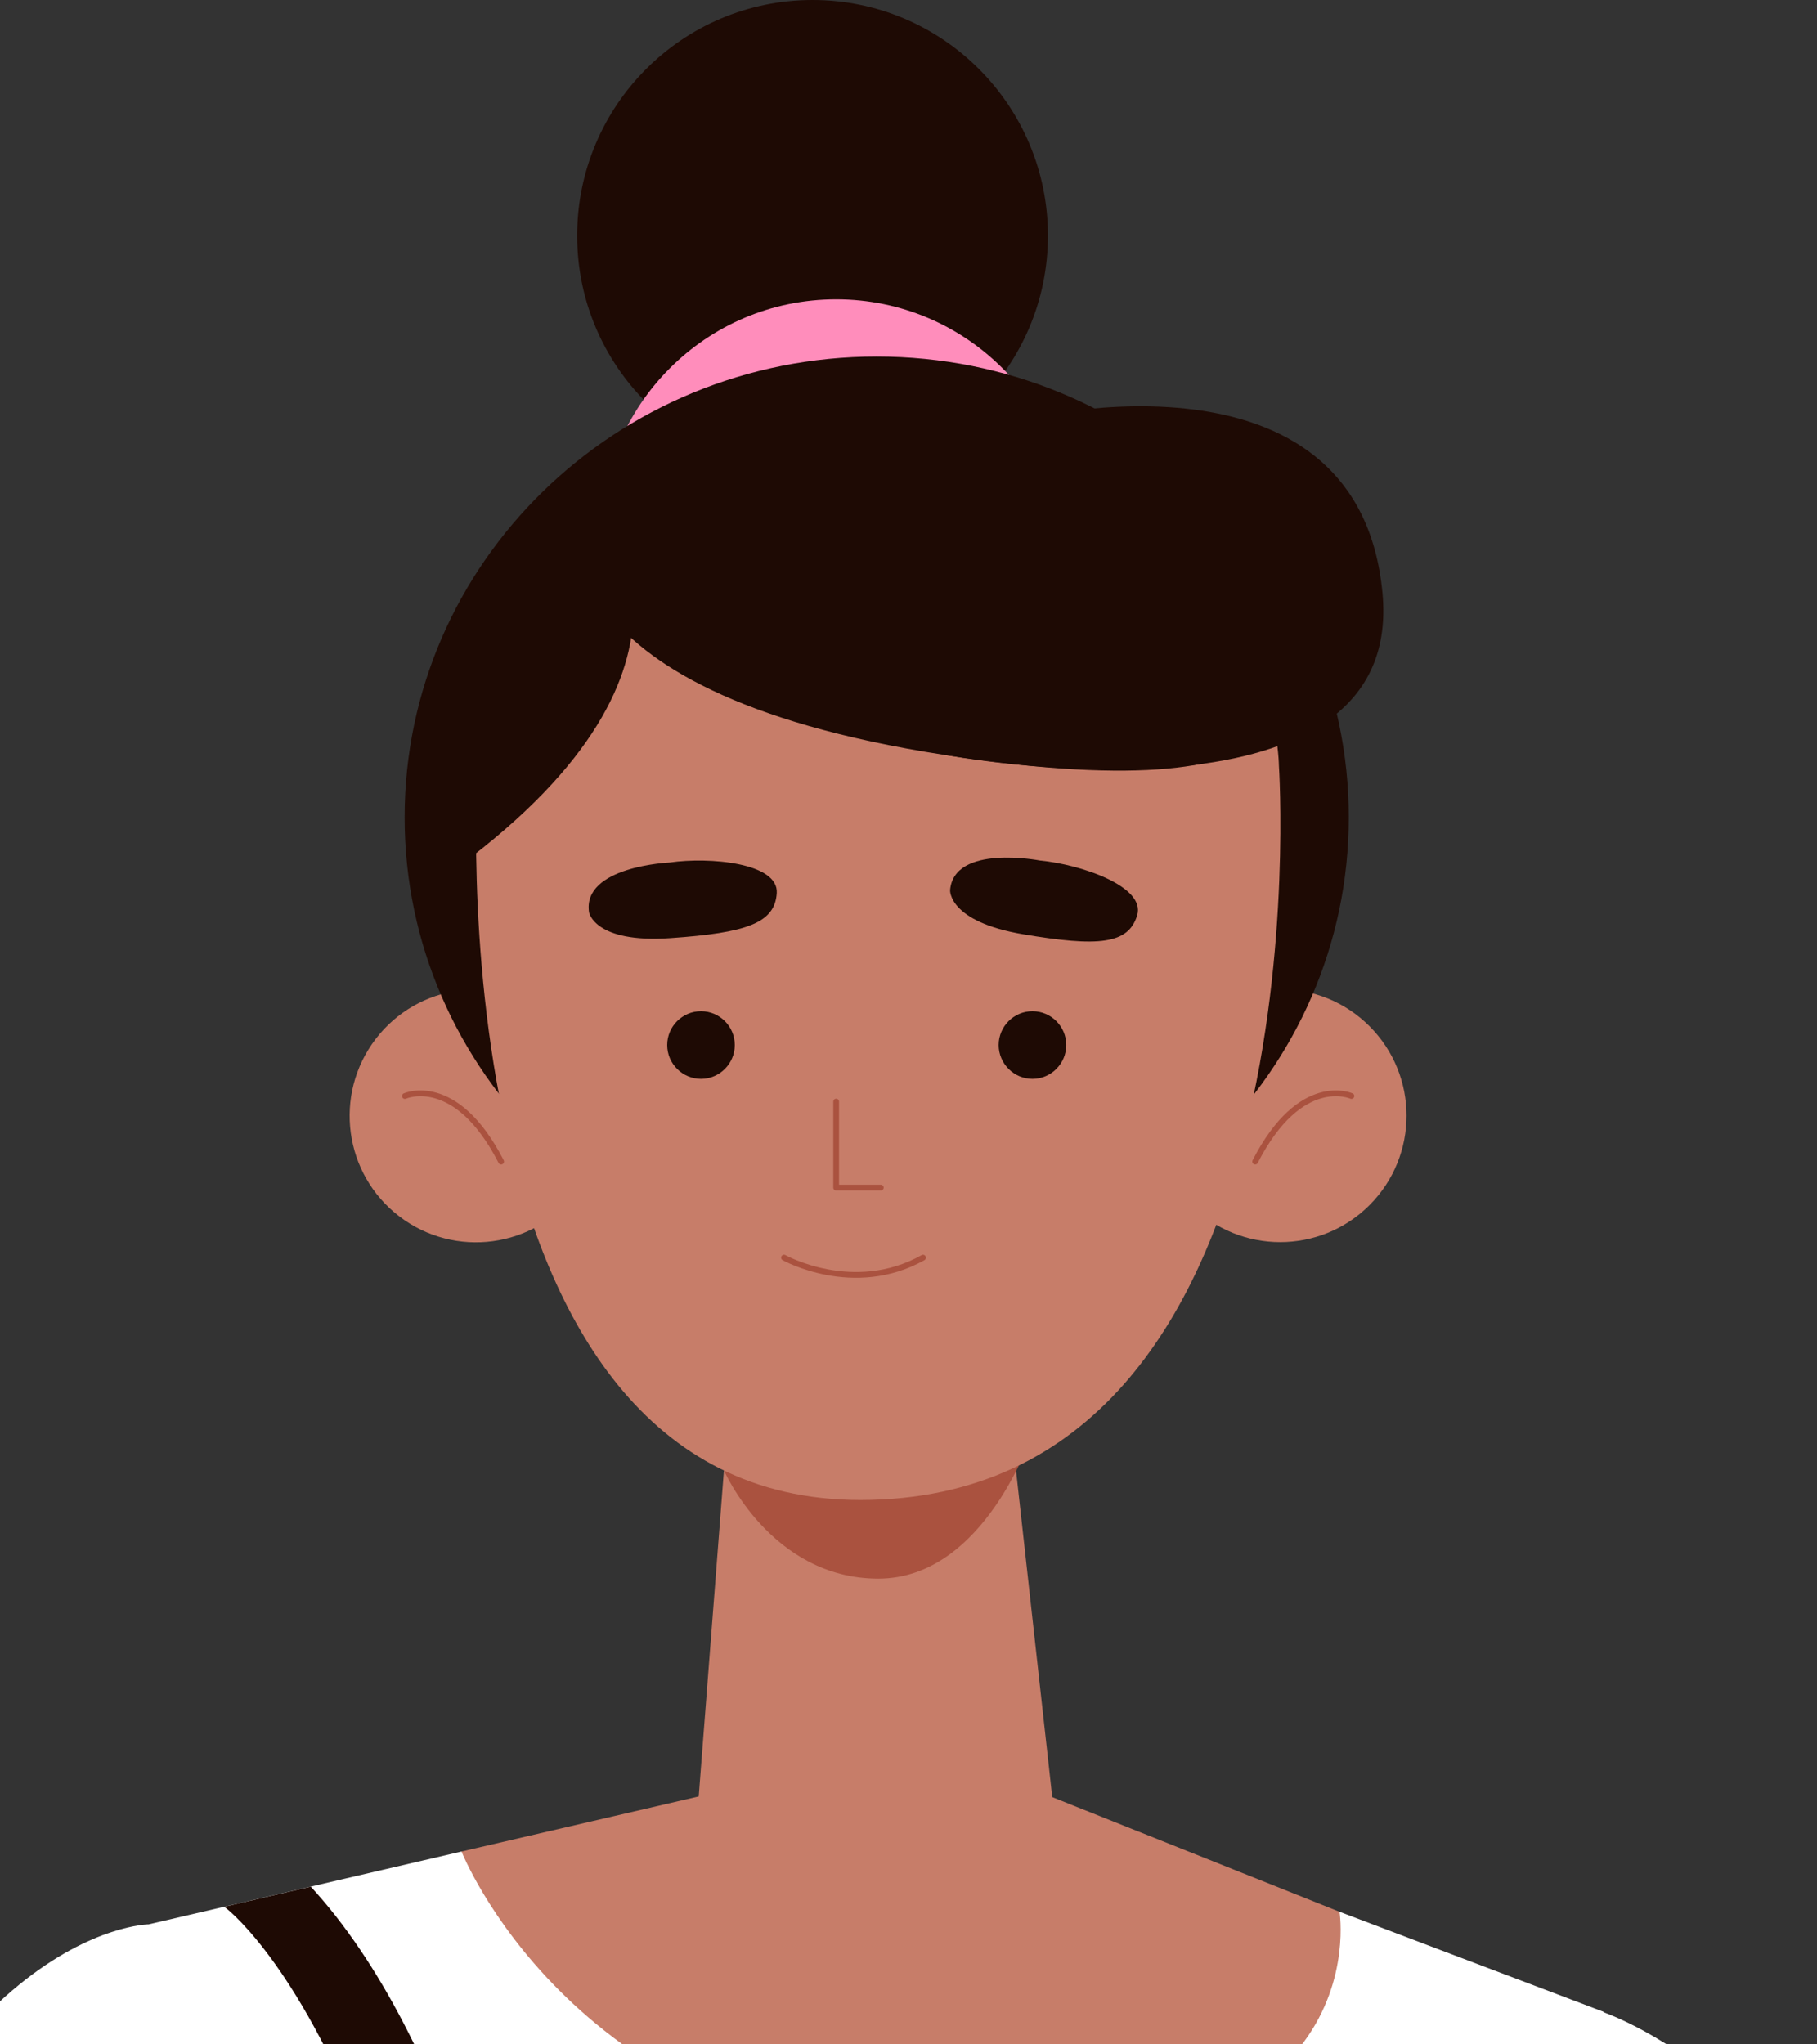 <svg width="400" height="450" viewBox="0 0 400 450" fill="none" xmlns="http://www.w3.org/2000/svg">
<rect x="0" y="0" width="400" height="450" fill="#333333" stroke="none"/>
<g clip-path="url(#clip0_8_397)">
<g clip-path="url(#clip1_8_397)">
<path d="M178.875 103.728C207.492 103.728 230.691 80.507 230.691 51.864C230.691 23.22 207.492 0 178.875 0C150.258 0 127.06 23.22 127.06 51.864C127.06 80.507 150.258 103.728 178.875 103.728Z" fill="#1E0A04"/>
<path d="M184.077 169.612C212.694 169.612 235.893 146.391 235.893 117.748C235.893 89.104 212.694 65.884 184.077 65.884C155.46 65.884 132.262 89.104 132.262 117.748C132.262 146.391 155.46 169.612 184.077 169.612Z" fill="#FF8DBB"/>
<path d="M160.422 310.048L152.546 411.856H233.452L222.031 308.885L160.422 310.048Z" fill="#C77D69"/>
<path d="M159.375 323.661C159.375 323.661 169.721 347.484 193.348 347.484C216.974 347.484 227.32 315.313 227.32 315.313L159.375 323.661Z" fill="#AA523F"/>
<path d="M126.891 262.509C136.209 250.288 133.865 232.819 121.655 223.492C109.445 214.165 91.993 216.511 82.674 228.733C73.356 240.954 75.7 258.423 87.91 267.75C100.12 277.077 117.572 274.731 126.891 262.509Z" fill="#C77D69"/>
<path d="M89.135 241.255C89.135 241.255 100.324 236.194 110.321 255.683" stroke="#AA523F" stroke-width="1.27" stroke-linecap="round" stroke-linejoin="round"/>
<path d="M301.492 265.262C312.353 254.39 312.353 236.765 301.492 225.894C290.631 215.023 273.022 215.023 262.161 225.894C251.3 236.765 251.3 254.391 262.161 265.262C273.022 276.133 290.631 276.133 301.492 265.262Z" fill="#C77D69"/>
<path d="M297.502 241.255C297.502 241.255 286.313 236.194 276.316 255.683" stroke="#AA523F" stroke-width="1.27" stroke-linecap="round" stroke-linejoin="round"/>
<path d="M192.999 281.338C250.393 281.338 296.921 235.927 296.921 179.909C296.921 123.891 250.393 78.479 192.999 78.479C135.605 78.479 89.077 123.891 89.077 179.909C89.077 235.927 135.605 281.338 192.999 281.338Z" fill="#1E0A04"/>
<path d="M105.177 168.565C105.177 168.565 94.221 330.177 189.395 330.177C292.329 330.177 281.547 168.565 281.547 168.565C281.547 168.565 280.966 98.055 192.563 98.055C111.512 98.055 105.177 168.565 105.177 168.565Z" fill="#C77D69"/>
<path d="M172.598 276.83C172.598 276.83 187.913 285.382 203.199 276.83" stroke="#AA523F" stroke-width="1.27" stroke-linecap="round" stroke-linejoin="round"/>
<path d="M228.947 189.421C228.947 189.421 210.029 185.726 209.157 195.936C209.157 195.936 208.721 202.859 225.257 205.652C241.792 208.444 248.389 207.862 250.336 201.492C252.283 195.122 237.898 190.264 228.947 189.421Z" fill="#1E0A04"/>
<path d="M147.402 189.857C147.402 189.857 128.135 190.7 129.675 200.823C129.675 200.823 130.867 207.659 147.577 206.495C164.316 205.332 170.593 203.208 171 196.576C171.407 189.944 156.266 188.577 147.402 189.857Z" fill="#1E0A04"/>
<path d="M161.759 230.027C161.759 234.129 158.417 237.474 154.319 237.474C150.221 237.474 146.879 234.129 146.879 230.027C146.879 225.926 150.221 222.581 154.319 222.581C158.417 222.581 161.759 225.926 161.759 230.027Z" fill="#1E0A04"/>
<path d="M234.73 230.027C234.73 234.129 231.388 237.474 227.291 237.474C223.193 237.474 219.851 234.129 219.851 230.027C219.851 225.926 223.193 222.581 227.291 222.581C231.388 222.581 234.73 225.926 234.73 230.027Z" fill="#1E0A04"/>
<path d="M184.077 242.477V261.413H193.9" stroke="#AA523F" stroke-width="1.27" stroke-linecap="round" stroke-linejoin="round"/>
<path d="M132.407 112.832C132.407 112.832 161.7 145.76 100.818 190.846C100.818 190.846 73.762 137.353 132.407 112.832Z" fill="#1E0A04"/>
<path d="M127.467 113.152C127.467 113.152 116.394 152.014 207.791 166.15C296.891 179.938 281.867 148.378 281.867 148.378C281.867 148.378 246.994 93.285 221.74 91.86C131.274 86.798 127.467 113.152 127.467 113.152Z" fill="#1E0A04"/>
<path d="M207.82 166.121C207.82 166.121 309.649 185.348 304.331 130.401C299.158 76.792 232.725 89.271 216.48 94.536C200.235 99.801 207.82 166.15 207.82 166.15V166.121Z" fill="#1E0A04"/>
<path d="M352.078 442.602C352.078 442.602 414.762 462.178 425.224 556.132L306.54 592.87L303.488 533.269L352.049 442.602H352.078Z" fill="white"/>
<path d="M294.886 420.815L353.008 442.835L283.843 731.619H85.212L32.728 423.578L101.603 407.551L294.886 420.815Z" fill="white"/>
<path d="M218.427 390.302L294.886 420.815C294.886 420.815 304.505 479.893 203.199 472.853C125.229 467.443 101.603 407.551 101.603 407.551L175.882 390.302H218.427Z" fill="#C77D69"/>
<path d="M133.598 669.022C133.598 669.022 129.762 481.871 68.415 415.288L49.38 419.71C49.38 419.71 106.456 460.695 112.617 669.022H133.598Z" fill="#1E0A04"/>
<path d="M32.728 423.578C32.728 423.578 -16.675 424.073 -47.131 528.382L61.411 592.87L91.025 514.245L32.728 423.578Z" fill="white"/>
</g>
</g>
<defs>
<clipPath id="clip0_8_397">
<rect width="400" height="450" fill="white"/>
</clipPath>
<clipPath id="clip1_8_397">
<rect width="721" height="1099" fill="white" transform="translate(-114)"/>
</clipPath>
</defs>
</svg>
